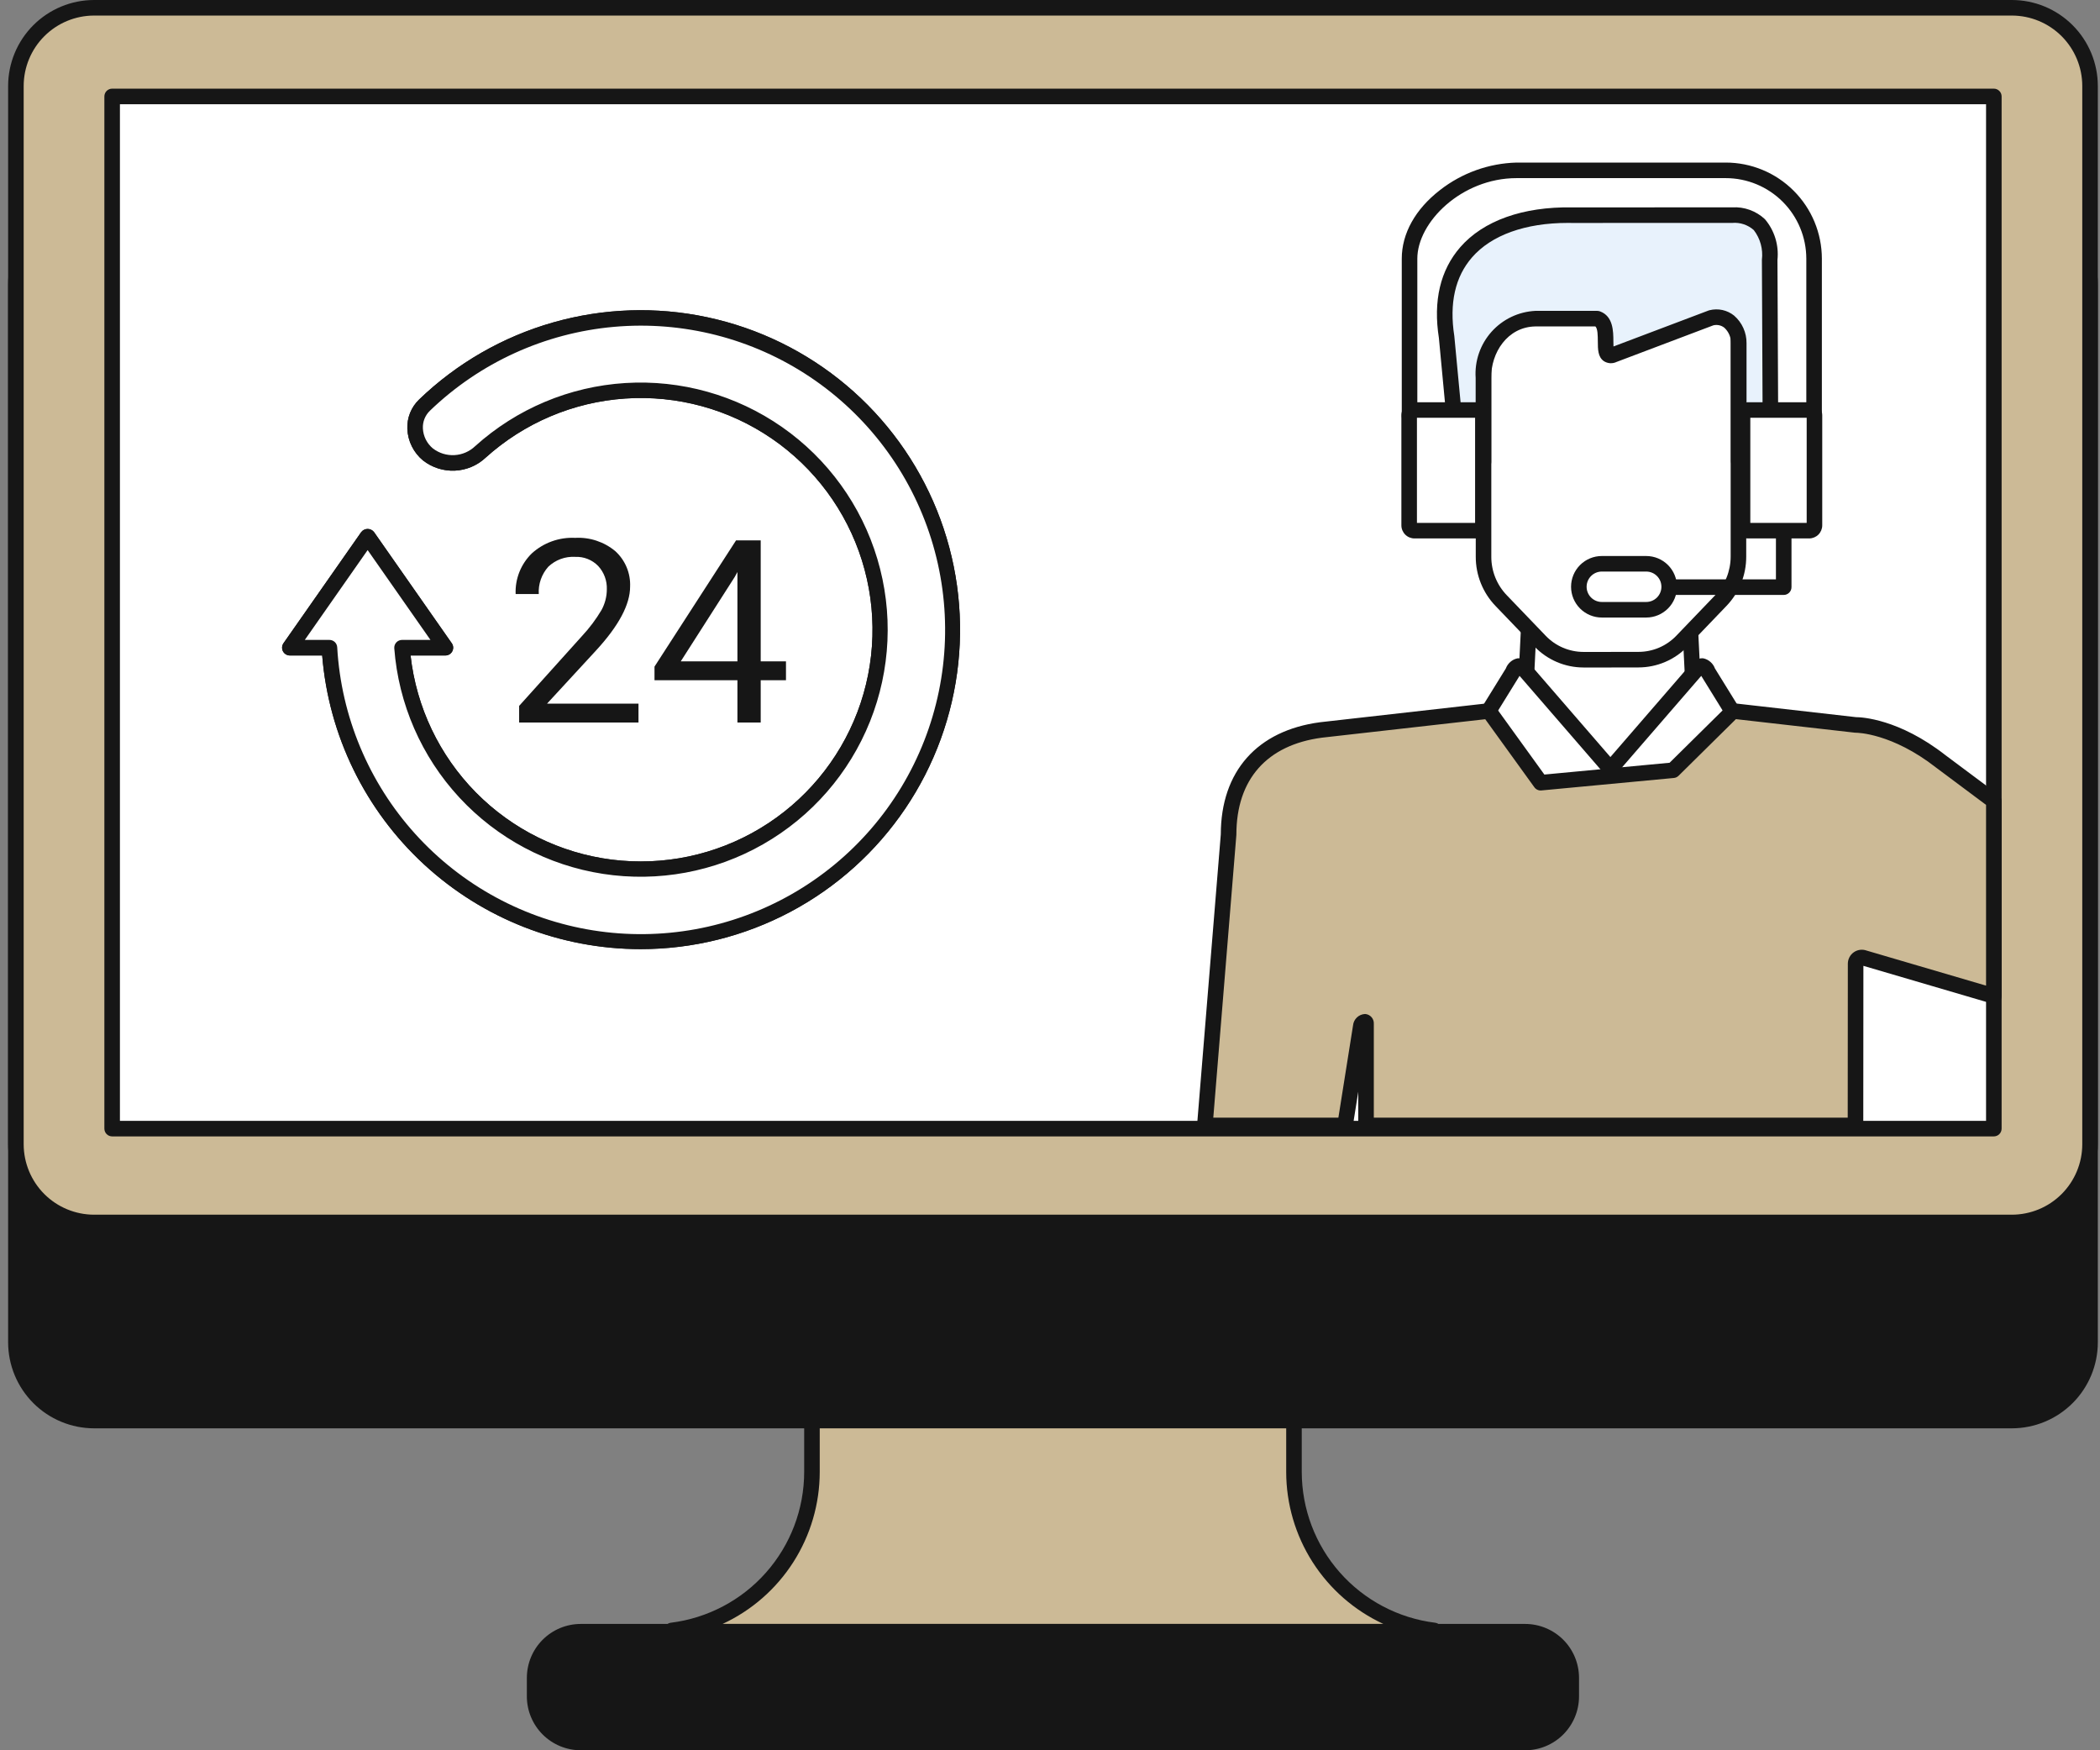 <svg width="120" height="100" viewBox="0 0 120 100" fill="none" xmlns="http://www.w3.org/2000/svg">
<rect x="0" y="0" width="120" height="100" fill="#808080" stroke="none"/>
<g clip-path="url(#clip0_23_2)">
<path d="M73.942 84.099V75.578H46.397V84.099C46.396 86.325 45.582 88.474 44.108 90.141C42.633 91.808 40.6 92.879 38.391 93.153V93.226H81.948V93.153C79.739 92.879 77.707 91.808 76.232 90.141C74.758 88.473 73.943 86.325 73.942 84.099Z" fill="#CCBA96"/>
<path d="M81.948 93.671H38.391C38.273 93.67 38.16 93.624 38.077 93.54C37.993 93.457 37.947 93.344 37.947 93.226V93.153C37.947 93.044 37.986 92.939 38.058 92.858C38.13 92.777 38.229 92.725 38.337 92.712C40.437 92.45 42.371 91.431 43.773 89.845C45.175 88.26 45.951 86.216 45.953 84.099V75.578C45.953 75.46 46 75.347 46.083 75.263C46.166 75.18 46.279 75.133 46.397 75.133H73.942C74.06 75.133 74.173 75.18 74.256 75.263C74.339 75.347 74.386 75.46 74.386 75.578V84.099C74.389 86.216 75.164 88.259 76.566 89.845C77.969 91.431 79.902 92.45 82.002 92.712C82.11 92.725 82.209 92.777 82.281 92.858C82.353 92.939 82.392 93.044 82.392 93.153V93.226C82.392 93.344 82.346 93.457 82.262 93.54C82.179 93.624 82.066 93.67 81.948 93.671ZM41.291 92.781H79.048C77.392 92.013 75.99 90.788 75.006 89.25C74.023 87.712 73.499 85.925 73.497 84.099V76.022H46.842V84.099C46.84 85.925 46.316 87.712 45.333 89.25C44.35 90.788 42.947 92.013 41.291 92.781V92.781Z" fill="#161616"/>
<path d="M5.377 11.764H114.963C116.148 11.764 117.285 12.235 118.123 13.073C118.961 13.911 119.432 15.048 119.432 16.233V76.693C119.432 77.878 118.961 79.014 118.123 79.853C117.285 80.691 116.148 81.161 114.963 81.161H5.377C4.192 81.161 3.055 80.691 2.217 79.853C1.379 79.015 0.909 77.878 0.909 76.693V16.233C0.909 15.048 1.379 13.911 2.217 13.073C3.055 12.235 4.192 11.764 5.377 11.764Z" fill="#161616"/>
<path d="M114.963 81.606H5.377C4.075 81.604 2.826 81.086 1.905 80.165C0.984 79.244 0.466 77.995 0.464 76.693L0.464 16.233C0.466 14.93 0.984 13.681 1.905 12.76C2.826 11.839 4.075 11.321 5.377 11.32H114.963C116.266 11.321 117.515 11.839 118.436 12.76C119.357 13.681 119.875 14.93 119.876 16.233V76.693C119.875 77.995 119.357 79.244 118.436 80.165C117.515 81.086 116.266 81.604 114.963 81.606ZM5.377 12.209C4.31 12.21 3.288 12.634 2.533 13.389C1.779 14.143 1.354 15.166 1.353 16.233V76.693C1.354 77.76 1.779 78.782 2.533 79.537C3.288 80.291 4.31 80.716 5.377 80.717H114.963C116.03 80.716 117.053 80.291 117.807 79.537C118.562 78.782 118.986 77.76 118.987 76.693V16.233C118.986 15.166 118.562 14.143 117.807 13.389C117.053 12.634 116.03 12.21 114.963 12.209H5.377Z" fill="#161616"/>
<path d="M119.432 65.377C119.432 65.964 119.316 66.545 119.091 67.087C118.867 67.629 118.538 68.121 118.123 68.536C117.708 68.951 117.215 69.28 116.673 69.504C116.131 69.729 115.55 69.844 114.963 69.844H5.377C4.192 69.844 3.056 69.374 2.218 68.536C1.38 67.698 0.909 66.562 0.909 65.377V4.91C0.91 3.726 1.381 2.59 2.219 1.753C3.057 0.915 4.193 0.445 5.377 0.444H114.963C116.148 0.444 117.284 0.915 118.122 1.752C118.96 2.59 119.431 3.726 119.432 4.91V65.377Z" fill="#CCBA96"/>
<path d="M114.963 70.289H5.377C4.075 70.288 2.826 69.77 1.905 68.849C0.984 67.928 0.466 66.68 0.464 65.377L0.464 4.91C0.466 3.608 0.984 2.36 1.905 1.439C2.826 0.519 4.075 0.001 5.377 0L114.963 0C116.266 0.001 117.514 0.519 118.435 1.439C119.356 2.36 119.874 3.608 119.876 4.91V65.377C119.875 66.68 119.356 67.928 118.435 68.849C117.514 69.77 116.266 70.287 114.963 70.289ZM5.377 0.889C4.311 0.89 3.288 1.314 2.534 2.068C1.779 2.822 1.355 3.844 1.353 4.91V65.377C1.355 66.444 1.779 67.466 2.533 68.221C3.288 68.975 4.311 69.399 5.377 69.4H114.963C116.03 69.399 117.053 68.975 117.807 68.221C118.561 67.466 118.986 66.444 118.987 65.377V4.91C118.986 3.844 118.561 2.822 117.807 2.068C117.052 1.314 116.03 0.89 114.963 0.889L5.377 0.889Z" fill="#161616"/>
<path d="M113.933 5.509H6.409V64.483H113.933V5.509Z" fill="white"/>
<path d="M113.933 64.927H6.409C6.291 64.927 6.178 64.88 6.094 64.797C6.011 64.713 5.964 64.6 5.964 64.482V5.509C5.964 5.391 6.011 5.278 6.094 5.195C6.178 5.112 6.291 5.065 6.409 5.065H113.933C114.051 5.065 114.164 5.112 114.247 5.195C114.331 5.278 114.378 5.391 114.378 5.509V64.482C114.378 64.6 114.331 64.713 114.247 64.797C114.164 64.88 114.051 64.927 113.933 64.927ZM6.853 64.038H113.489V5.954H6.853V64.038Z" fill="#161616"/>
<path d="M89.785 96.923C89.785 97.621 89.508 98.29 89.015 98.784C88.521 99.277 87.853 99.555 87.155 99.556H33.186C32.488 99.555 31.818 99.278 31.324 98.784C30.83 98.291 30.552 97.622 30.551 96.923V95.859C30.551 95.16 30.829 94.491 31.323 93.997C31.818 93.504 32.487 93.226 33.186 93.226H87.155C87.5 93.226 87.843 93.294 88.162 93.427C88.481 93.559 88.771 93.753 89.015 93.998C89.26 94.242 89.453 94.532 89.585 94.852C89.718 95.171 89.785 95.513 89.785 95.859V96.923Z" fill="#161616"/>
<path d="M87.155 100H33.186C32.37 99.999 31.587 99.675 31.01 99.099C30.433 98.522 30.108 97.74 30.106 96.924V95.859C30.108 95.043 30.432 94.26 31.01 93.683C31.587 93.107 32.37 92.782 33.186 92.782H87.155C87.97 92.783 88.752 93.108 89.329 93.684C89.905 94.261 90.229 95.043 90.23 95.859V96.924C90.229 97.739 89.905 98.521 89.328 99.098C88.752 99.674 87.97 99.999 87.155 100ZM33.186 93.671C32.605 93.671 32.049 93.901 31.638 94.312C31.227 94.722 30.996 95.278 30.995 95.859V96.924C30.996 97.504 31.227 98.06 31.638 98.47C32.049 98.88 32.605 99.111 33.186 99.111H87.155C87.734 99.11 88.29 98.879 88.7 98.469C89.11 98.059 89.34 97.503 89.341 96.924V95.859C89.341 95.279 89.11 94.723 88.7 94.313C88.29 93.903 87.735 93.671 87.155 93.671L33.186 93.671Z" fill="#161616"/>
<path d="M36.605 18.161C31.998 18.157 27.57 19.945 24.257 23.147C24.072 23.339 23.929 23.567 23.837 23.818C23.746 24.069 23.709 24.336 23.728 24.602C23.747 24.868 23.821 25.127 23.947 25.362C24.073 25.598 24.247 25.804 24.458 25.967C24.892 26.306 25.433 26.477 25.983 26.45C26.533 26.423 27.055 26.199 27.453 25.819C29.747 23.75 32.674 22.52 35.757 22.328C38.839 22.135 41.896 22.993 44.43 24.76C46.963 26.526 48.824 29.099 49.708 32.059C50.593 35.018 50.45 38.19 49.301 41.057C48.153 43.925 46.068 46.319 43.385 47.85C40.703 49.381 37.581 49.959 34.528 49.489C31.475 49.019 28.671 47.529 26.573 45.262C24.475 42.996 23.206 40.085 22.973 37.005H25.451L21.008 30.653L16.563 37.005H18.825C19.027 40.478 20.242 43.815 22.319 46.606C24.396 49.396 27.245 51.517 30.513 52.707C33.782 53.897 37.328 54.103 40.712 53.301C44.097 52.499 47.173 50.723 49.56 48.193C51.947 45.663 53.541 42.489 54.145 39.064C54.749 35.638 54.337 32.111 52.959 28.916C51.581 25.723 49.298 23.002 46.392 21.09C43.486 19.179 40.084 18.16 36.605 18.161H36.605Z" fill="white"/>
<path d="M36.605 54.227C32.02 54.225 27.604 52.498 24.233 49.389C20.863 46.281 18.784 42.019 18.411 37.45H16.564C16.482 37.45 16.402 37.427 16.333 37.385C16.264 37.343 16.207 37.282 16.169 37.21C16.132 37.138 16.115 37.057 16.12 36.976C16.125 36.895 16.153 36.817 16.199 36.75L20.643 30.398C20.686 30.343 20.742 30.298 20.805 30.267C20.868 30.236 20.937 30.22 21.008 30.22C21.078 30.22 21.147 30.236 21.21 30.267C21.273 30.298 21.329 30.343 21.372 30.398L25.816 36.751C25.862 36.817 25.89 36.895 25.895 36.976C25.9 37.057 25.883 37.139 25.845 37.211C25.808 37.283 25.751 37.343 25.682 37.385C25.612 37.427 25.533 37.45 25.451 37.45H23.461C23.791 40.402 25.105 43.157 27.19 45.273C29.275 47.388 32.012 48.741 34.959 49.114C37.906 49.486 40.893 48.857 43.439 47.326C45.985 45.796 47.943 43.454 48.997 40.677C50.051 37.899 50.14 34.848 49.251 32.014C48.361 29.18 46.544 26.727 44.092 25.05C41.64 23.373 38.695 22.57 35.731 22.769C32.767 22.968 29.956 24.159 27.751 26.148C27.272 26.598 26.648 26.86 25.992 26.89C25.336 26.919 24.692 26.713 24.174 26.309C23.907 26.089 23.689 25.814 23.534 25.504C23.379 25.194 23.292 24.855 23.277 24.509C23.263 24.197 23.315 23.885 23.431 23.595C23.547 23.305 23.723 23.044 23.949 22.827C26.101 20.755 28.728 19.243 31.6 18.424C34.473 17.604 37.502 17.502 40.424 18.127C43.345 18.751 46.068 20.083 48.354 22.005C50.641 23.927 52.42 26.381 53.537 29.152C54.654 31.922 55.073 34.925 54.759 37.895C54.445 40.866 53.407 43.714 51.735 46.189C50.063 48.665 47.81 50.692 45.172 52.094C42.534 53.495 39.592 54.228 36.605 54.227L36.605 54.227ZM17.417 36.561H18.826C18.939 36.561 19.048 36.604 19.131 36.682C19.213 36.76 19.263 36.866 19.269 36.98C19.495 40.938 21.068 44.701 23.726 47.643C26.385 50.585 29.969 52.529 33.884 53.154C37.8 53.779 41.812 53.047 45.254 51.078C48.696 49.11 51.361 46.024 52.808 42.332C54.255 38.641 54.397 34.565 53.209 30.782C52.022 26.999 49.577 23.736 46.28 21.533C42.983 19.331 39.031 18.322 35.082 18.674C31.133 19.025 27.422 20.717 24.566 23.467C24.431 23.597 24.326 23.754 24.256 23.928C24.187 24.102 24.156 24.289 24.165 24.476C24.175 24.697 24.232 24.914 24.331 25.112C24.431 25.31 24.571 25.485 24.742 25.625C25.095 25.894 25.532 26.027 25.974 26.002C26.416 25.977 26.835 25.795 27.155 25.488C29.524 23.353 32.546 22.083 35.729 21.884C38.912 21.686 42.068 22.571 44.684 24.395C47.3 26.219 49.221 28.876 50.134 31.931C51.048 34.987 50.899 38.262 49.714 41.222C48.528 44.183 46.375 46.655 43.605 48.236C40.836 49.817 37.612 50.413 34.46 49.928C31.308 49.443 28.413 47.905 26.247 45.564C24.081 43.224 22.771 40.219 22.53 37.038C22.526 36.977 22.534 36.916 22.554 36.858C22.574 36.801 22.606 36.748 22.648 36.703C22.689 36.658 22.74 36.622 22.796 36.598C22.852 36.573 22.912 36.561 22.974 36.561H24.598L21.008 31.428L17.417 36.561Z" fill="#161616"/>
<path d="M36.605 18.161C31.998 18.157 27.57 19.945 24.257 23.147C24.072 23.339 23.929 23.567 23.837 23.818C23.746 24.069 23.709 24.336 23.728 24.602C23.747 24.868 23.821 25.127 23.947 25.362C24.073 25.598 24.247 25.804 24.458 25.967C24.892 26.306 25.433 26.477 25.983 26.45C26.533 26.423 27.055 26.199 27.453 25.819C29.747 23.75 32.674 22.52 35.757 22.328C38.839 22.135 41.896 22.993 44.43 24.76C46.963 26.526 48.824 29.099 49.708 32.059C50.593 35.018 50.45 38.19 49.301 41.057C48.153 43.925 46.068 46.319 43.385 47.85C40.703 49.381 37.581 49.959 34.528 49.489C31.475 49.019 28.671 47.529 26.573 45.262C24.475 42.996 23.206 40.085 22.973 37.005H25.451L21.008 30.653L16.563 37.005H18.825C19.027 40.478 20.242 43.815 22.319 46.606C24.396 49.396 27.245 51.517 30.513 52.707C33.782 53.897 37.328 54.103 40.712 53.301C44.097 52.499 47.173 50.723 49.56 48.193C51.947 45.663 53.541 42.489 54.145 39.064C54.749 35.638 54.337 32.111 52.959 28.916C51.581 25.723 49.298 23.002 46.392 21.09C43.486 19.179 40.084 18.16 36.605 18.161H36.605Z" fill="white"/>
<path d="M36.605 54.227C32.02 54.225 27.604 52.498 24.233 49.389C20.863 46.281 18.784 42.019 18.411 37.45H16.564C16.482 37.45 16.402 37.427 16.333 37.385C16.264 37.343 16.207 37.282 16.169 37.21C16.132 37.138 16.115 37.057 16.12 36.976C16.125 36.895 16.153 36.817 16.199 36.75L20.643 30.398C20.686 30.343 20.742 30.298 20.805 30.267C20.868 30.236 20.937 30.22 21.008 30.22C21.078 30.22 21.147 30.236 21.21 30.267C21.273 30.298 21.329 30.343 21.372 30.398L25.816 36.751C25.862 36.817 25.89 36.895 25.895 36.976C25.9 37.057 25.883 37.139 25.845 37.211C25.808 37.283 25.751 37.343 25.682 37.385C25.612 37.427 25.533 37.45 25.451 37.45H23.461C23.791 40.402 25.105 43.157 27.19 45.273C29.275 47.388 32.012 48.741 34.959 49.114C37.906 49.486 40.893 48.857 43.439 47.326C45.985 45.796 47.943 43.454 48.997 40.677C50.051 37.899 50.14 34.848 49.251 32.014C48.361 29.18 46.544 26.727 44.092 25.05C41.64 23.373 38.695 22.57 35.731 22.769C32.767 22.968 29.956 24.159 27.751 26.148C27.272 26.598 26.648 26.86 25.992 26.89C25.336 26.919 24.692 26.713 24.174 26.309C23.907 26.089 23.689 25.814 23.534 25.504C23.379 25.194 23.292 24.855 23.277 24.509C23.263 24.197 23.315 23.885 23.431 23.595C23.547 23.305 23.723 23.044 23.949 22.827C26.101 20.755 28.728 19.243 31.6 18.424C34.473 17.604 37.502 17.502 40.424 18.127C43.345 18.751 46.068 20.083 48.354 22.005C50.641 23.927 52.42 26.381 53.537 29.152C54.654 31.922 55.073 34.925 54.759 37.895C54.445 40.866 53.407 43.714 51.735 46.189C50.063 48.665 47.81 50.692 45.172 52.094C42.534 53.495 39.592 54.228 36.605 54.227L36.605 54.227ZM17.417 36.561H18.826C18.939 36.561 19.048 36.604 19.131 36.682C19.213 36.76 19.263 36.866 19.269 36.98C19.495 40.938 21.068 44.701 23.726 47.643C26.385 50.585 29.969 52.529 33.884 53.154C37.8 53.779 41.812 53.047 45.254 51.078C48.696 49.11 51.361 46.024 52.808 42.332C54.255 38.641 54.397 34.565 53.209 30.782C52.022 26.999 49.577 23.736 46.28 21.533C42.983 19.331 39.031 18.322 35.082 18.674C31.133 19.025 27.422 20.717 24.566 23.467C24.431 23.597 24.326 23.754 24.256 23.928C24.187 24.102 24.156 24.289 24.165 24.476C24.175 24.697 24.232 24.914 24.331 25.112C24.431 25.31 24.571 25.485 24.742 25.625C25.095 25.894 25.532 26.027 25.974 26.002C26.416 25.977 26.835 25.795 27.155 25.488C29.524 23.353 32.546 22.083 35.729 21.884C38.912 21.686 42.068 22.571 44.684 24.395C47.3 26.219 49.221 28.876 50.134 31.931C51.048 34.987 50.899 38.262 49.714 41.222C48.528 44.183 46.375 46.655 43.605 48.236C40.836 49.817 37.612 50.413 34.46 49.928C31.308 49.443 28.413 47.905 26.247 45.564C24.081 43.224 22.771 40.219 22.53 37.038C22.526 36.977 22.534 36.916 22.554 36.858C22.574 36.801 22.606 36.748 22.648 36.703C22.689 36.658 22.74 36.622 22.796 36.598C22.852 36.573 22.912 36.561 22.974 36.561H24.598L21.008 31.428L17.417 36.561Z" fill="#161616"/>
<path d="M36.485 41.281H29.665V40.33L33.268 36.327C33.688 35.876 34.059 35.381 34.373 34.851C34.57 34.49 34.675 34.086 34.676 33.675C34.695 33.182 34.518 32.701 34.183 32.338C34.013 32.163 33.808 32.026 33.581 31.936C33.355 31.846 33.111 31.805 32.867 31.816C32.587 31.799 32.306 31.84 32.042 31.937C31.779 32.033 31.538 32.183 31.334 32.377C31.144 32.588 30.998 32.835 30.904 33.103C30.81 33.371 30.77 33.656 30.787 33.939H29.465C29.447 33.509 29.521 33.079 29.68 32.679C29.84 32.279 30.082 31.917 30.39 31.616C30.725 31.313 31.116 31.078 31.541 30.926C31.966 30.774 32.417 30.707 32.867 30.73C33.701 30.684 34.521 30.956 35.162 31.491C35.442 31.747 35.663 32.06 35.809 32.411C35.955 32.761 36.022 33.139 36.006 33.517C36.006 34.542 35.353 35.762 34.047 37.178L31.259 40.202H36.485V41.281Z" fill="#161616"/>
<path d="M43.469 37.785H44.913V38.864H43.469V41.281H42.139V38.864H37.4V38.086L42.061 30.873H43.469V37.785ZM38.901 37.785H42.139V32.681L41.982 32.967L38.901 37.785Z" fill="#161616"/>
<path d="M80.545 23.798V14.779C80.545 11.992 83.873 9.732 86.66 9.732H98.615C99.954 9.732 101.237 10.264 102.184 11.21C103.13 12.157 103.662 13.441 103.662 14.779V23.917" fill="white"/>
<path d="M103.662 24.361C103.544 24.361 103.431 24.314 103.348 24.231C103.265 24.148 103.218 24.035 103.218 23.917V14.779C103.216 13.559 102.731 12.389 101.868 11.526C101.005 10.663 99.835 10.178 98.615 10.177H86.66C83.519 10.177 80.99 12.694 80.99 14.779V23.798C80.989 23.916 80.942 24.029 80.859 24.112C80.775 24.195 80.663 24.241 80.545 24.241C80.427 24.241 80.315 24.195 80.231 24.112C80.148 24.029 80.101 23.916 80.101 23.798V14.779C80.101 13.341 80.877 11.949 82.286 10.859C83.539 9.881 85.072 9.331 86.66 9.288H98.615C100.071 9.289 101.467 9.868 102.496 10.898C103.526 11.927 104.105 13.323 104.107 14.779V23.917C104.107 24.035 104.06 24.148 103.977 24.231C103.893 24.314 103.78 24.361 103.662 24.361Z" fill="#161616"/>
<path d="M77.691 56.718C77.704 56.602 77.76 56.494 77.849 56.417C77.937 56.34 78.052 56.298 78.169 56.3C78.284 56.303 78.393 56.35 78.473 56.432C78.553 56.514 78.598 56.624 78.599 56.738V64.301H89.364C96.518 54.069 104.535 42.448 104.137 42.316L98.238 40.779C97.81 40.681 97.429 40.44 97.156 40.096C96.883 39.753 96.735 39.327 96.736 38.888L96.528 34.734H87.413L87.2 39.064C87.179 39.475 87.017 39.866 86.742 40.171C86.466 40.477 86.094 40.679 85.687 40.742L76.324 42.193C75.063 42.41 73.896 42.998 72.971 43.882C72.047 44.766 71.407 45.906 71.135 47.156L69.407 64.301H76.34L77.691 56.718Z" fill="white"/>
<path d="M89.364 64.746H78.599C78.481 64.746 78.368 64.699 78.285 64.616C78.201 64.532 78.154 64.419 78.154 64.301V56.738C78.143 56.745 78.135 56.756 78.132 56.768C78.132 56.778 78.13 56.787 78.128 56.796L76.778 64.379C76.759 64.482 76.706 64.575 76.626 64.642C76.546 64.709 76.444 64.746 76.34 64.746H69.407C69.345 64.746 69.284 64.733 69.227 64.707C69.17 64.682 69.12 64.645 69.078 64.599C69.036 64.553 69.005 64.499 68.985 64.44C68.966 64.381 68.959 64.319 68.965 64.257L70.693 47.111C70.694 47.096 70.696 47.082 70.699 47.068C70.994 45.734 71.678 44.517 72.665 43.571C73.652 42.626 74.897 41.994 76.243 41.756L85.619 40.303C85.925 40.255 86.204 40.103 86.411 39.873C86.618 39.644 86.74 39.35 86.756 39.041L86.969 34.712C86.974 34.598 87.023 34.49 87.106 34.412C87.189 34.333 87.298 34.289 87.412 34.289H96.528C96.642 34.289 96.751 34.333 96.834 34.412C96.917 34.49 96.966 34.597 96.972 34.711L97.179 38.866C97.176 39.202 97.285 39.529 97.489 39.797C97.693 40.064 97.981 40.255 98.306 40.34C98.321 40.342 98.335 40.346 98.35 40.349L104.249 41.886C104.323 41.907 104.391 41.945 104.447 41.998C104.503 42.051 104.545 42.116 104.571 42.189C104.691 42.551 104.827 42.961 89.728 64.556C89.687 64.615 89.633 64.662 89.569 64.695C89.506 64.728 89.436 64.746 89.364 64.746ZM79.043 63.857H89.132C100.143 48.105 102.914 43.77 103.548 42.62L98.146 41.215C97.619 41.097 97.147 40.803 96.81 40.38C96.473 39.958 96.29 39.434 96.291 38.893L96.105 35.178H87.836L87.644 39.085C87.617 39.598 87.414 40.086 87.07 40.467C86.727 40.849 86.263 41.101 85.756 41.181L76.392 42.632C75.226 42.838 74.147 43.384 73.29 44.2C72.434 45.017 71.837 46.068 71.575 47.222L69.899 63.857H75.968L77.251 56.652C77.279 56.432 77.387 56.229 77.554 56.082C77.721 55.936 77.936 55.855 78.158 55.856H78.178C78.409 55.862 78.628 55.958 78.789 56.122C78.951 56.287 79.042 56.508 79.043 56.738L79.043 63.857Z" fill="#161616"/>
<path d="M92.027 17.966V17.968L84.773 17.999V31.809C84.774 32.744 85.135 33.643 85.783 34.317L88.013 36.64C88.332 36.972 88.715 37.236 89.139 37.417C89.563 37.597 90.019 37.691 90.479 37.691H92.087V37.689H93.633C94.094 37.688 94.55 37.595 94.974 37.414C95.398 37.234 95.781 36.97 96.101 36.638L98.33 34.316C98.977 33.641 99.339 32.742 99.34 31.807V17.998L92.027 17.966Z" fill="white"/>
<path d="M92.087 38.136H90.48C89.959 38.135 89.444 38.029 88.966 37.825C88.487 37.621 88.054 37.322 87.693 36.948L85.462 34.625C84.733 33.869 84.327 32.859 84.329 31.809V17.999C84.329 17.881 84.375 17.769 84.458 17.685C84.541 17.602 84.654 17.555 84.772 17.555L91.979 17.524C91.995 17.522 92.012 17.521 92.029 17.521L99.342 17.553C99.459 17.554 99.572 17.601 99.655 17.684C99.738 17.767 99.784 17.88 99.784 17.997V31.807C99.786 32.857 99.38 33.867 98.651 34.623L96.422 36.946C96.06 37.32 95.627 37.618 95.148 37.822C94.669 38.026 94.154 38.132 93.633 38.133H92.132C92.117 38.135 92.102 38.136 92.087 38.136ZM85.218 18.442V31.809C85.216 32.63 85.534 33.419 86.103 34.009L88.334 36.332C88.612 36.62 88.945 36.85 89.314 37.007C89.682 37.164 90.079 37.246 90.48 37.247H92.041C92.057 37.245 92.072 37.244 92.087 37.244H93.633C94.034 37.243 94.431 37.162 94.8 37.005C95.169 36.848 95.502 36.618 95.781 36.33L98.01 34.008C98.576 33.414 98.892 32.627 98.895 31.807V18.44L92.072 18.411C92.058 18.412 92.043 18.413 92.028 18.413L85.218 18.442Z" fill="#161616"/>
<path d="M84.767 26.407V21.59C84.745 19.919 85.902 18.233 87.741 18.206H91.274C92.211 18.549 91.288 20.621 92.218 20.263L97.786 18.157C98.786 17.942 99.358 18.81 99.358 19.614V26.349C99.358 26.628 100.794 25.883 101.168 24.296L101.124 14.839C101.149 13.556 100.776 12.291 98.984 12.291L95.298 12.293H89.817C85.304 12.214 81.906 14.415 82.664 19.265L83.171 24.639C83.328 25.883 84.767 26.655 84.767 26.407Z" fill="#E8F2FC"/>
<path d="M84.714 26.897C84.182 26.897 82.895 26.006 82.73 24.695L82.222 19.306C81.89 17.189 82.3 15.436 83.445 14.121C84.764 12.607 87.032 11.801 89.825 11.849L98.984 11.847C99.325 11.826 99.666 11.876 99.987 11.992C100.309 12.109 100.603 12.289 100.852 12.523C101.123 12.842 101.326 13.212 101.449 13.612C101.572 14.011 101.613 14.432 101.569 14.848L101.612 24.294C101.612 24.329 101.608 24.364 101.6 24.398C101.235 25.947 99.93 26.907 99.364 26.847C99.241 26.835 99.126 26.777 99.042 26.685C98.959 26.593 98.913 26.473 98.913 26.349V19.614C98.917 19.447 98.885 19.281 98.82 19.128C98.754 18.974 98.656 18.836 98.533 18.723C98.446 18.655 98.345 18.607 98.237 18.583C98.129 18.56 98.017 18.561 97.909 18.586L92.375 20.679C92.261 20.734 92.135 20.758 92.008 20.751C91.882 20.743 91.759 20.703 91.653 20.636C91.309 20.401 91.306 19.964 91.304 19.501C91.302 19.189 91.3 18.772 91.165 18.65H87.741C86.136 18.674 85.192 20.16 85.212 21.584V26.407C85.211 26.534 85.162 26.655 85.075 26.746C84.987 26.837 84.868 26.891 84.741 26.896C84.732 26.897 84.723 26.897 84.714 26.897ZM89.592 12.736C87.161 12.736 85.225 13.431 84.116 14.705C83.151 15.812 82.811 17.323 83.103 19.196L83.614 24.598C83.701 25.055 83.953 25.465 84.323 25.749V21.59C84.291 21.114 84.355 20.636 84.51 20.184C84.665 19.733 84.908 19.317 85.226 18.96C85.544 18.604 85.929 18.314 86.36 18.108C86.791 17.902 87.258 17.785 87.735 17.761H91.274C91.326 17.762 91.378 17.771 91.427 17.789C92.185 18.067 92.19 18.927 92.193 19.496C92.193 19.585 92.194 19.699 92.199 19.795L97.629 17.742C97.649 17.734 97.671 17.728 97.692 17.723C97.933 17.663 98.185 17.66 98.428 17.713C98.671 17.767 98.898 17.876 99.091 18.031C99.318 18.228 99.499 18.471 99.621 18.744C99.744 19.018 99.806 19.314 99.802 19.614V25.708C100.253 25.327 100.575 24.815 100.723 24.243L100.68 14.841C100.754 14.237 100.588 13.629 100.217 13.146C100.05 12.997 99.855 12.884 99.643 12.814C99.431 12.743 99.207 12.717 98.984 12.736L89.817 12.738C89.742 12.736 89.666 12.736 89.592 12.736Z" fill="#161616"/>
<path d="M100.446 41.108L98.238 40.779C97.877 40.715 97.549 40.531 97.304 40.259L92.008 43.949L86.436 40.434C86.214 40.593 85.957 40.699 85.687 40.742L83.368 41.102L87.669 51.547L97.042 51.497L100.446 41.108Z" fill="white"/>
<path d="M87.669 51.992C87.581 51.992 87.495 51.966 87.422 51.917C87.349 51.868 87.292 51.798 87.258 51.717L82.958 41.272C82.932 41.209 82.921 41.142 82.925 41.075C82.929 41.008 82.948 40.943 82.981 40.884C83.014 40.826 83.06 40.775 83.115 40.737C83.171 40.699 83.234 40.673 83.3 40.663L85.619 40.303C85.822 40.27 86.014 40.19 86.181 40.071C86.253 40.02 86.338 39.992 86.425 39.99C86.513 39.988 86.599 40.012 86.674 40.059L91.996 43.415L97.05 39.894C97.137 39.833 97.243 39.806 97.35 39.816C97.456 39.827 97.554 39.876 97.627 39.954C97.805 40.154 98.043 40.289 98.306 40.34L100.511 40.669C100.575 40.678 100.637 40.702 100.691 40.737C100.745 40.773 100.79 40.82 100.824 40.875C100.858 40.93 100.88 40.992 100.887 41.056C100.895 41.12 100.889 41.185 100.868 41.247L97.465 51.635C97.436 51.724 97.379 51.801 97.304 51.856C97.229 51.911 97.138 51.941 97.044 51.941L87.671 51.992H87.669ZM83.995 41.455L87.966 51.101L96.72 51.054L99.86 41.47L98.172 41.219C97.843 41.166 97.532 41.03 97.269 40.825L92.262 44.313C92.19 44.363 92.106 44.391 92.018 44.393C91.931 44.395 91.845 44.371 91.771 44.324L86.432 40.957C86.221 41.069 85.992 41.144 85.756 41.181L83.995 41.455Z" fill="#161616"/>
<path d="M87.267 38.438C86.882 37.993 86.704 37.875 86.437 38.408L85.045 40.659L89.341 47.919C89.638 48.423 89.874 48.392 90.141 47.889L92.037 43.948L87.267 38.438Z" fill="white"/>
<path d="M89.74 48.727C89.301 48.727 89.043 48.29 88.958 48.146L84.662 40.886C84.621 40.816 84.599 40.736 84.6 40.655C84.601 40.574 84.624 40.495 84.667 40.426L86.049 38.19C86.102 38.047 86.189 37.92 86.303 37.82C86.417 37.719 86.554 37.649 86.702 37.615C87.098 37.566 87.379 37.887 87.603 38.147V38.147L92.373 43.658C92.43 43.723 92.466 43.804 92.478 43.89C92.489 43.976 92.475 44.063 92.438 44.141L90.542 48.082C90.444 48.267 90.206 48.717 89.755 48.727L89.74 48.727ZM85.564 40.665L89.723 47.693L89.733 47.71C89.738 47.701 89.743 47.691 89.749 47.681L91.51 44.019L86.931 38.729C86.892 38.683 86.859 38.646 86.83 38.615C86.825 38.624 86.82 38.633 86.815 38.642L85.564 40.665Z" fill="#161616"/>
<path d="M96.779 38.438C97.164 37.993 97.341 37.875 97.608 38.408L99 40.659L94.704 47.919C94.408 48.423 94.171 48.392 93.904 47.889L92.008 43.948L96.779 38.438Z" fill="white"/>
<path d="M94.305 48.727L94.291 48.727C93.84 48.717 93.601 48.267 93.511 48.097L91.607 44.141C91.57 44.063 91.556 43.976 91.567 43.89C91.579 43.804 91.615 43.723 91.672 43.658L96.443 38.147L96.443 38.146C96.668 37.887 96.95 37.567 97.343 37.615C97.491 37.649 97.628 37.719 97.742 37.82C97.856 37.92 97.944 38.047 97.996 38.19L99.378 40.426C99.421 40.495 99.443 40.574 99.444 40.655C99.445 40.736 99.424 40.816 99.382 40.886L95.086 48.146C95.002 48.289 94.745 48.727 94.305 48.727ZM92.535 44.019L94.305 47.697L94.311 47.709L94.32 47.694L98.48 40.664L97.23 38.641C97.225 38.633 97.22 38.624 97.215 38.615C97.187 38.646 97.154 38.683 97.115 38.729L92.535 44.019Z" fill="#161616"/>
<path d="M80.828 23.426H84.431C84.512 23.426 84.589 23.458 84.646 23.515C84.703 23.572 84.735 23.65 84.735 23.73V30.015C84.735 30.055 84.727 30.094 84.712 30.131C84.697 30.168 84.674 30.201 84.646 30.23C84.618 30.258 84.584 30.28 84.547 30.296C84.51 30.311 84.471 30.319 84.431 30.319H80.828C80.747 30.319 80.67 30.287 80.613 30.23C80.556 30.172 80.524 30.095 80.524 30.014V23.73C80.524 23.65 80.556 23.572 80.613 23.515C80.67 23.458 80.747 23.426 80.828 23.426Z" fill="white"/>
<path d="M84.431 30.763H80.828C80.629 30.763 80.439 30.684 80.299 30.544C80.158 30.403 80.079 30.213 80.079 30.015V23.73C80.079 23.532 80.158 23.341 80.299 23.201C80.439 23.061 80.629 22.982 80.828 22.982H84.431C84.629 22.982 84.82 23.061 84.96 23.201C85.101 23.341 85.18 23.532 85.18 23.73V30.015C85.18 30.213 85.1 30.404 84.96 30.544C84.82 30.684 84.629 30.763 84.431 30.763ZM80.968 29.874H84.291V23.87H80.968V29.874Z" fill="#161616"/>
<path d="M101.926 33.991H94.626C94.508 33.991 94.395 33.944 94.312 33.861C94.228 33.777 94.182 33.664 94.182 33.546C94.182 33.428 94.228 33.315 94.312 33.232C94.395 33.149 94.508 33.102 94.626 33.102H101.482V28.917C101.482 28.859 101.493 28.801 101.516 28.747C101.538 28.693 101.571 28.644 101.612 28.603C101.653 28.561 101.702 28.529 101.756 28.506C101.81 28.484 101.868 28.473 101.926 28.473C101.985 28.473 102.042 28.484 102.096 28.506C102.15 28.529 102.199 28.561 102.24 28.603C102.282 28.644 102.314 28.693 102.337 28.747C102.359 28.801 102.371 28.859 102.371 28.917V33.546C102.371 33.664 102.324 33.777 102.24 33.861C102.157 33.944 102.044 33.991 101.926 33.991Z" fill="#161616"/>
<path d="M99.878 23.426H103.379C103.46 23.426 103.538 23.458 103.595 23.515C103.652 23.572 103.684 23.65 103.684 23.73V30.015C103.684 30.055 103.676 30.094 103.661 30.131C103.645 30.168 103.623 30.201 103.595 30.23C103.566 30.258 103.533 30.28 103.496 30.296C103.459 30.311 103.419 30.319 103.379 30.319H99.878C99.838 30.319 99.799 30.311 99.762 30.296C99.725 30.28 99.691 30.258 99.663 30.23C99.635 30.201 99.612 30.168 99.597 30.131C99.582 30.094 99.574 30.055 99.574 30.015V23.73C99.574 23.65 99.606 23.572 99.663 23.515C99.72 23.458 99.798 23.426 99.878 23.426Z" fill="white"/>
<path d="M103.38 30.763H99.878C99.68 30.763 99.489 30.684 99.349 30.544C99.209 30.403 99.13 30.213 99.129 30.015V23.73C99.13 23.532 99.209 23.341 99.349 23.201C99.489 23.061 99.68 22.982 99.878 22.982H103.38C103.578 22.982 103.768 23.061 103.909 23.201C104.049 23.341 104.128 23.532 104.128 23.73V30.015C104.128 30.213 104.049 30.403 103.909 30.544C103.768 30.684 103.578 30.763 103.38 30.763ZM100.018 29.874H103.239V23.87H100.018L100.018 29.874Z" fill="#161616"/>
<path d="M95.383 33.524C95.383 33.872 95.244 34.206 94.998 34.453C94.752 34.699 94.418 34.837 94.07 34.837H91.532C91.36 34.838 91.189 34.804 91.029 34.738C90.87 34.672 90.725 34.576 90.602 34.454C90.48 34.332 90.383 34.187 90.317 34.027C90.251 33.868 90.217 33.697 90.217 33.524C90.217 33.352 90.251 33.181 90.317 33.021C90.383 32.862 90.48 32.717 90.602 32.595C90.725 32.473 90.87 32.376 91.029 32.31C91.189 32.244 91.36 32.211 91.532 32.211H94.07C94.418 32.211 94.752 32.349 94.998 32.596C95.244 32.842 95.383 33.176 95.383 33.524Z" fill="white"/>
<path d="M94.07 35.282H91.532C91.066 35.282 90.619 35.096 90.29 34.767C89.96 34.437 89.775 33.99 89.775 33.524C89.775 33.058 89.96 32.611 90.29 32.281C90.619 31.952 91.066 31.767 91.532 31.767H94.07C94.536 31.767 94.983 31.952 95.312 32.281C95.642 32.611 95.827 33.058 95.827 33.524C95.827 33.99 95.642 34.437 95.312 34.767C94.983 35.096 94.536 35.282 94.07 35.282ZM91.532 32.655C91.302 32.655 91.081 32.747 90.918 32.91C90.755 33.073 90.664 33.294 90.664 33.524C90.664 33.755 90.755 33.975 90.918 34.138C91.081 34.301 91.302 34.393 91.532 34.393H94.07C94.3 34.393 94.521 34.301 94.684 34.138C94.847 33.975 94.938 33.755 94.938 33.524C94.938 33.294 94.847 33.073 94.684 32.91C94.521 32.747 94.3 32.655 94.07 32.655H91.532Z" fill="#161616"/>
<path d="M77.756 58.65C77.784 58.409 78.059 58.258 78.059 58.496V64.301H106.029L106.036 55.058C106.036 55.001 106.05 54.946 106.076 54.895C106.102 54.845 106.14 54.802 106.187 54.769C106.233 54.737 106.287 54.716 106.343 54.709C106.4 54.701 106.457 54.708 106.51 54.727L113.933 56.907V45.763L110.903 43.502C108.173 41.366 106.036 41.418 106.036 41.418L99.034 40.621L95.605 44.007L88.038 44.719L85.079 40.621L75.492 41.704C72.205 42.138 70.205 44.218 70.205 47.685L68.848 64.301H76.859L77.756 58.65Z" fill="#CCBA96"/>
<path d="M106.028 64.746H78.059C77.941 64.746 77.828 64.699 77.745 64.616C77.662 64.532 77.615 64.419 77.615 64.301V62.374L77.298 64.371C77.281 64.476 77.228 64.571 77.147 64.639C77.067 64.708 76.964 64.746 76.859 64.746H68.848C68.787 64.746 68.726 64.733 68.67 64.708C68.614 64.684 68.563 64.648 68.522 64.603C68.48 64.557 68.448 64.504 68.428 64.446C68.408 64.388 68.4 64.326 68.405 64.265L69.76 47.667C69.767 44.073 71.834 41.739 75.433 41.264L85.029 40.18C85.107 40.171 85.187 40.183 85.259 40.215C85.331 40.247 85.393 40.297 85.439 40.361L88.25 44.253L95.406 43.579L98.721 40.305C98.769 40.259 98.826 40.223 98.888 40.201C98.951 40.18 99.018 40.172 99.084 40.18L106.06 40.974C106.369 40.975 108.51 41.066 111.177 43.152L114.199 45.407C114.254 45.448 114.299 45.502 114.33 45.564C114.361 45.626 114.378 45.694 114.378 45.763V56.907C114.378 56.976 114.362 57.044 114.331 57.106C114.3 57.168 114.255 57.222 114.199 57.263C114.144 57.304 114.08 57.332 114.012 57.345C113.944 57.357 113.874 57.353 113.808 57.334L106.48 55.182L106.473 64.302C106.473 64.419 106.426 64.532 106.343 64.616C106.259 64.699 106.146 64.746 106.028 64.746ZM78.504 63.857H105.584L105.591 55.058C105.592 54.93 105.623 54.803 105.682 54.69C105.741 54.576 105.827 54.478 105.933 54.405C106.038 54.331 106.159 54.284 106.287 54.268C106.414 54.252 106.543 54.266 106.664 54.31L113.489 56.313V45.986L110.637 43.858C108.118 41.888 106.13 41.863 106.047 41.863H106.038C106.021 41.863 106.003 41.862 105.986 41.86L99.195 41.087L95.918 44.323C95.845 44.395 95.749 44.44 95.647 44.449L88.08 45.161C88.003 45.169 87.925 45.156 87.855 45.124C87.784 45.092 87.723 45.042 87.678 44.979L84.871 41.092L75.541 42.146C72.39 42.562 70.65 44.53 70.65 47.685C70.65 47.698 70.649 47.709 70.648 47.722L69.331 63.857H76.479L77.316 58.588C77.332 58.413 77.411 58.25 77.539 58.129C77.666 58.009 77.834 57.939 78.009 57.933C78.149 57.943 78.279 58.008 78.372 58.113C78.465 58.219 78.512 58.356 78.504 58.496L78.504 63.857Z" fill="#161616"/>
</g>
<defs>
<clipPath id="clip0_23_2">
<rect width="119.412" height="100" fill="white" transform="translate(0.464)"/>
</clipPath>
</defs>
</svg>
